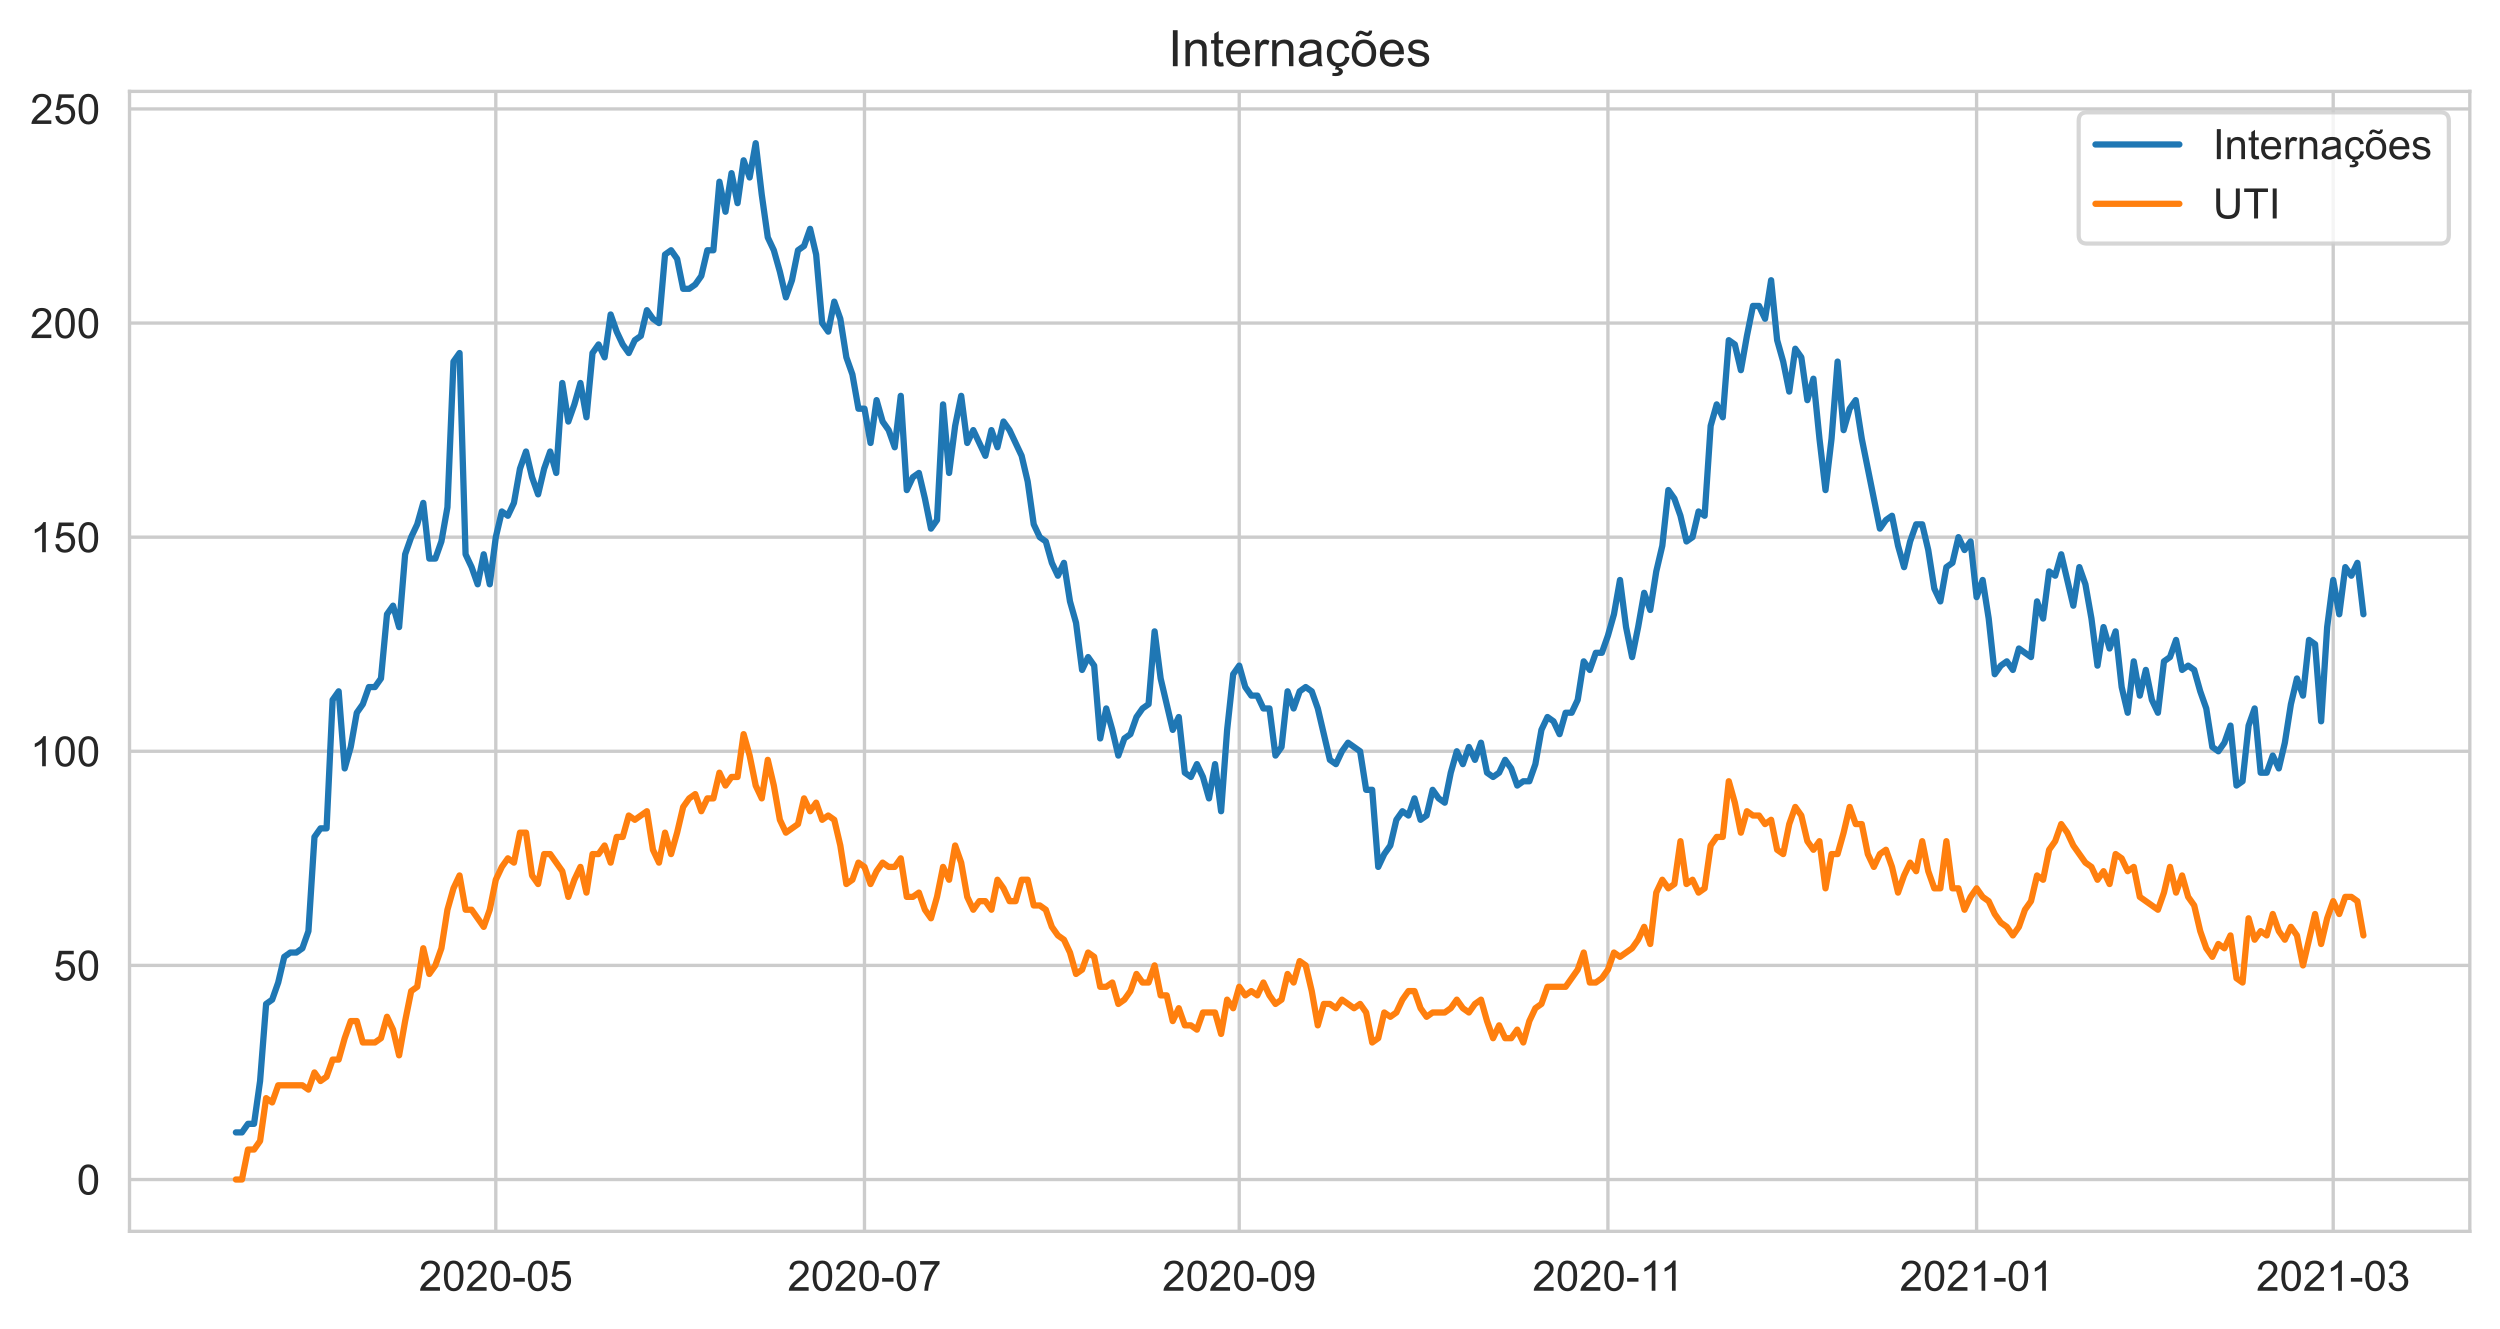 <?xml version="1.0" encoding="utf-8" standalone="no"?>
<!DOCTYPE svg PUBLIC "-//W3C//DTD SVG 1.1//EN"
  "http://www.w3.org/Graphics/SVG/1.1/DTD/svg11.dtd">
<!-- Created with matplotlib (https://matplotlib.org/) -->
<svg height="316.935pt" version="1.1" viewBox="0 0 596.083 316.935" width="596.083pt" xmlns="http://www.w3.org/2000/svg" xmlns:xlink="http://www.w3.org/1999/xlink">
 <defs>
  <style type="text/css">*{stroke-linecap:butt;stroke-linejoin:round;}</style>
 </defs>
 <g id="figure_1">
  <g id="patch_1">
   <path d="M 0 316.935 
L 596.083 316.935 
L 596.083 0 
L 0 0 
z
" style="fill:#ffffff;"/>
  </g>
  <g id="axes_1">
   <g id="patch_2">
    <path d="M 30.883 293.589 
L 588.883 293.589 
L 588.883 21.789 
L 30.883 21.789 
z
" style="fill:#ffffff;"/>
   </g>
   <g id="matplotlib.axis_1">
    <g id="xtick_1">
     <g id="line2d_1">
      <path clip-path="url(#p2b646a251f)" d="M 118.214 293.589 
L 118.214 21.789 
" style="fill:none;stroke:#cccccc;stroke-linecap:round;stroke-width:0.8;"/>
     </g>
     <g id="text_1">
      <!-- 2020-05 -->
      <g style="fill:#262626;" transform="translate(99.867 307.747)scale(0.1 -0.1)">
       <defs>
        <path d="M 50.344 8.453 
L 50.344 0 
L 3.031 0 
Q 2.938 3.172 4.047 6.109 
Q 5.859 10.938 9.828 15.625 
Q 13.812 20.312 21.344 26.469 
Q 33.016 36.031 37.109 41.625 
Q 41.219 47.219 41.219 52.203 
Q 41.219 57.422 37.469 61 
Q 33.734 64.594 27.734 64.594 
Q 21.391 64.594 17.578 60.781 
Q 13.766 56.984 13.719 50.25 
L 4.688 51.172 
Q 5.609 61.281 11.656 66.578 
Q 17.719 71.875 27.938 71.875 
Q 38.234 71.875 44.234 66.156 
Q 50.25 60.453 50.25 52 
Q 50.25 47.703 48.484 43.547 
Q 46.734 39.406 42.656 34.812 
Q 38.578 30.219 29.109 22.219 
Q 21.188 15.578 18.938 13.203 
Q 16.703 10.844 15.234 8.453 
z
" id="ArialMT-50"/>
        <path d="M 4.156 35.297 
Q 4.156 48 6.766 55.734 
Q 9.375 63.484 14.516 67.672 
Q 19.672 71.875 27.484 71.875 
Q 33.25 71.875 37.594 69.547 
Q 41.938 67.234 44.766 62.859 
Q 47.609 58.5 49.219 52.219 
Q 50.828 45.953 50.828 35.297 
Q 50.828 22.703 48.234 14.969 
Q 45.656 7.234 40.5 3 
Q 35.359 -1.219 27.484 -1.219 
Q 17.141 -1.219 11.234 6.203 
Q 4.156 15.141 4.156 35.297 
z
M 13.188 35.297 
Q 13.188 17.672 17.312 11.828 
Q 21.438 6 27.484 6 
Q 33.547 6 37.672 11.859 
Q 41.797 17.719 41.797 35.297 
Q 41.797 52.984 37.672 58.781 
Q 33.547 64.594 27.391 64.594 
Q 21.344 64.594 17.719 59.469 
Q 13.188 52.938 13.188 35.297 
z
" id="ArialMT-48"/>
        <path d="M 3.172 21.484 
L 3.172 30.328 
L 30.172 30.328 
L 30.172 21.484 
z
" id="ArialMT-45"/>
        <path d="M 4.156 18.75 
L 13.375 19.531 
Q 14.406 12.797 18.141 9.391 
Q 21.875 6 27.156 6 
Q 33.5 6 37.891 10.781 
Q 42.281 15.578 42.281 23.484 
Q 42.281 31 38.062 35.344 
Q 33.844 39.703 27 39.703 
Q 22.75 39.703 19.328 37.766 
Q 15.922 35.844 13.969 32.766 
L 5.719 33.844 
L 12.641 70.609 
L 48.25 70.609 
L 48.25 62.203 
L 19.672 62.203 
L 15.828 42.969 
Q 22.266 47.469 29.344 47.469 
Q 38.719 47.469 45.156 40.969 
Q 51.609 34.469 51.609 24.266 
Q 51.609 14.547 45.953 7.469 
Q 39.062 -1.219 27.156 -1.219 
Q 17.391 -1.219 11.203 4.25 
Q 5.031 9.719 4.156 18.75 
z
" id="ArialMT-53"/>
       </defs>
       <use xlink:href="#ArialMT-50"/>
       <use x="55.615" xlink:href="#ArialMT-48"/>
       <use x="111.23" xlink:href="#ArialMT-50"/>
       <use x="166.846" xlink:href="#ArialMT-48"/>
       <use x="222.461" xlink:href="#ArialMT-45"/>
       <use x="255.762" xlink:href="#ArialMT-48"/>
       <use x="311.377" xlink:href="#ArialMT-53"/>
      </g>
     </g>
    </g>
    <g id="xtick_2">
     <g id="line2d_2">
      <path clip-path="url(#p2b646a251f)" d="M 206.122 293.589 
L 206.122 21.789 
" style="fill:none;stroke:#cccccc;stroke-linecap:round;stroke-width:0.8;"/>
     </g>
     <g id="text_2">
      <!-- 2020-07 -->
      <g style="fill:#262626;" transform="translate(187.775 307.747)scale(0.1 -0.1)">
       <defs>
        <path d="M 4.734 62.203 
L 4.734 70.656 
L 51.078 70.656 
L 51.078 63.812 
Q 44.234 56.547 37.516 44.484 
Q 30.812 32.422 27.156 19.672 
Q 24.516 10.688 23.781 0 
L 14.75 0 
Q 14.891 8.453 18.062 20.406 
Q 21.234 32.375 27.172 43.484 
Q 33.109 54.594 39.797 62.203 
z
" id="ArialMT-55"/>
       </defs>
       <use xlink:href="#ArialMT-50"/>
       <use x="55.615" xlink:href="#ArialMT-48"/>
       <use x="111.23" xlink:href="#ArialMT-50"/>
       <use x="166.846" xlink:href="#ArialMT-48"/>
       <use x="222.461" xlink:href="#ArialMT-45"/>
       <use x="255.762" xlink:href="#ArialMT-48"/>
       <use x="311.377" xlink:href="#ArialMT-55"/>
      </g>
     </g>
    </g>
    <g id="xtick_3">
     <g id="line2d_3">
      <path clip-path="url(#p2b646a251f)" d="M 295.472 293.589 
L 295.472 21.789 
" style="fill:none;stroke:#cccccc;stroke-linecap:round;stroke-width:0.8;"/>
     </g>
     <g id="text_3">
      <!-- 2020-09 -->
      <g style="fill:#262626;" transform="translate(277.124 307.747)scale(0.1 -0.1)">
       <defs>
        <path d="M 5.469 16.547 
L 13.922 17.328 
Q 14.984 11.375 18.016 8.688 
Q 21.047 6 25.781 6 
Q 29.828 6 32.875 7.859 
Q 35.938 9.719 37.891 12.812 
Q 39.844 15.922 41.156 21.188 
Q 42.484 26.469 42.484 31.938 
Q 42.484 32.516 42.438 33.688 
Q 39.797 29.5 35.234 26.875 
Q 30.672 24.266 25.344 24.266 
Q 16.453 24.266 10.297 30.703 
Q 4.156 37.156 4.156 47.703 
Q 4.156 58.594 10.578 65.234 
Q 17 71.875 26.656 71.875 
Q 33.641 71.875 39.422 68.109 
Q 45.219 64.359 48.219 57.391 
Q 51.219 50.438 51.219 37.25 
Q 51.219 23.531 48.234 15.406 
Q 45.266 7.281 39.375 3.031 
Q 33.5 -1.219 25.594 -1.219 
Q 17.188 -1.219 11.859 3.438 
Q 6.547 8.109 5.469 16.547 
z
M 41.453 48.141 
Q 41.453 55.719 37.422 60.156 
Q 33.406 64.594 27.734 64.594 
Q 21.875 64.594 17.531 59.812 
Q 13.188 55.031 13.188 47.406 
Q 13.188 40.578 17.312 36.297 
Q 21.438 32.031 27.484 32.031 
Q 33.594 32.031 37.516 36.297 
Q 41.453 40.578 41.453 48.141 
z
" id="ArialMT-57"/>
       </defs>
       <use xlink:href="#ArialMT-50"/>
       <use x="55.615" xlink:href="#ArialMT-48"/>
       <use x="111.23" xlink:href="#ArialMT-50"/>
       <use x="166.846" xlink:href="#ArialMT-48"/>
       <use x="222.461" xlink:href="#ArialMT-45"/>
       <use x="255.762" xlink:href="#ArialMT-48"/>
       <use x="311.377" xlink:href="#ArialMT-57"/>
      </g>
     </g>
    </g>
    <g id="xtick_4">
     <g id="line2d_4">
      <path clip-path="url(#p2b646a251f)" d="M 383.38 293.589 
L 383.38 21.789 
" style="fill:none;stroke:#cccccc;stroke-linecap:round;stroke-width:0.8;"/>
     </g>
     <g id="text_4">
      <!-- 2020-11 -->
      <g style="fill:#262626;" transform="translate(365.401 307.747)scale(0.1 -0.1)">
       <defs>
        <path d="M 37.25 0 
L 28.469 0 
L 28.469 56 
Q 25.297 52.984 20.141 49.953 
Q 14.984 46.922 10.891 45.406 
L 10.891 53.906 
Q 18.266 57.375 23.781 62.297 
Q 29.297 67.234 31.594 71.875 
L 37.25 71.875 
z
" id="ArialMT-49"/>
       </defs>
       <use xlink:href="#ArialMT-50"/>
       <use x="55.615" xlink:href="#ArialMT-48"/>
       <use x="111.23" xlink:href="#ArialMT-50"/>
       <use x="166.846" xlink:href="#ArialMT-48"/>
       <use x="222.461" xlink:href="#ArialMT-45"/>
       <use x="255.762" xlink:href="#ArialMT-49"/>
       <use x="304.002" xlink:href="#ArialMT-49"/>
      </g>
     </g>
    </g>
    <g id="xtick_5">
     <g id="line2d_5">
      <path clip-path="url(#p2b646a251f)" d="M 471.288 293.589 
L 471.288 21.789 
" style="fill:none;stroke:#cccccc;stroke-linecap:round;stroke-width:0.8;"/>
     </g>
     <g id="text_5">
      <!-- 2021-01 -->
      <g style="fill:#262626;" transform="translate(452.94 307.747)scale(0.1 -0.1)">
       <use xlink:href="#ArialMT-50"/>
       <use x="55.615" xlink:href="#ArialMT-48"/>
       <use x="111.23" xlink:href="#ArialMT-50"/>
       <use x="166.846" xlink:href="#ArialMT-49"/>
       <use x="222.461" xlink:href="#ArialMT-45"/>
       <use x="255.762" xlink:href="#ArialMT-48"/>
       <use x="311.377" xlink:href="#ArialMT-49"/>
      </g>
     </g>
    </g>
    <g id="xtick_6">
     <g id="line2d_6">
      <path clip-path="url(#p2b646a251f)" d="M 556.314 293.589 
L 556.314 21.789 
" style="fill:none;stroke:#cccccc;stroke-linecap:round;stroke-width:0.8;"/>
     </g>
     <g id="text_6">
      <!-- 2021-03 -->
      <g style="fill:#262626;" transform="translate(537.966 307.747)scale(0.1 -0.1)">
       <defs>
        <path d="M 4.203 18.891 
L 12.984 20.062 
Q 14.5 12.594 18.141 9.297 
Q 21.781 6 27 6 
Q 33.203 6 37.469 10.297 
Q 41.75 14.594 41.75 20.953 
Q 41.75 27 37.797 30.922 
Q 33.844 34.859 27.734 34.859 
Q 25.25 34.859 21.531 33.891 
L 22.516 41.609 
Q 23.391 41.5 23.922 41.5 
Q 29.547 41.5 34.031 44.422 
Q 38.531 47.359 38.531 53.469 
Q 38.531 58.297 35.25 61.469 
Q 31.984 64.656 26.812 64.656 
Q 21.688 64.656 18.266 61.422 
Q 14.844 58.203 13.875 51.766 
L 5.078 53.328 
Q 6.688 62.156 12.391 67.016 
Q 18.109 71.875 26.609 71.875 
Q 32.469 71.875 37.391 69.359 
Q 42.328 66.844 44.938 62.5 
Q 47.562 58.156 47.562 53.266 
Q 47.562 48.641 45.062 44.828 
Q 42.578 41.016 37.703 38.766 
Q 44.047 37.312 47.562 32.688 
Q 51.078 28.078 51.078 21.141 
Q 51.078 11.766 44.234 5.25 
Q 37.406 -1.266 26.953 -1.266 
Q 17.531 -1.266 11.297 4.344 
Q 5.078 9.969 4.203 18.891 
z
" id="ArialMT-51"/>
       </defs>
       <use xlink:href="#ArialMT-50"/>
       <use x="55.615" xlink:href="#ArialMT-48"/>
       <use x="111.23" xlink:href="#ArialMT-50"/>
       <use x="166.846" xlink:href="#ArialMT-49"/>
       <use x="222.461" xlink:href="#ArialMT-45"/>
       <use x="255.762" xlink:href="#ArialMT-48"/>
       <use x="311.377" xlink:href="#ArialMT-51"/>
      </g>
     </g>
    </g>
   </g>
   <g id="matplotlib.axis_2">
    <g id="ytick_1">
     <g id="line2d_7">
      <path clip-path="url(#p2b646a251f)" d="M 30.883 281.235 
L 588.883 281.235 
" style="fill:none;stroke:#cccccc;stroke-linecap:round;stroke-width:0.8;"/>
     </g>
     <g id="text_7">
      <!-- 0 -->
      <g style="fill:#262626;" transform="translate(18.322 284.814)scale(0.1 -0.1)">
       <use xlink:href="#ArialMT-48"/>
      </g>
     </g>
    </g>
    <g id="ytick_2">
     <g id="line2d_8">
      <path clip-path="url(#p2b646a251f)" d="M 30.883 230.183 
L 588.883 230.183 
" style="fill:none;stroke:#cccccc;stroke-linecap:round;stroke-width:0.8;"/>
     </g>
     <g id="text_8">
      <!-- 50 -->
      <g style="fill:#262626;" transform="translate(12.761 233.762)scale(0.1 -0.1)">
       <use xlink:href="#ArialMT-53"/>
       <use x="55.615" xlink:href="#ArialMT-48"/>
      </g>
     </g>
    </g>
    <g id="ytick_3">
     <g id="line2d_9">
      <path clip-path="url(#p2b646a251f)" d="M 30.883 179.131 
L 588.883 179.131 
" style="fill:none;stroke:#cccccc;stroke-linecap:round;stroke-width:0.8;"/>
     </g>
     <g id="text_9">
      <!-- 100 -->
      <g style="fill:#262626;" transform="translate(7.2 182.71)scale(0.1 -0.1)">
       <use xlink:href="#ArialMT-49"/>
       <use x="55.615" xlink:href="#ArialMT-48"/>
       <use x="111.23" xlink:href="#ArialMT-48"/>
      </g>
     </g>
    </g>
    <g id="ytick_4">
     <g id="line2d_10">
      <path clip-path="url(#p2b646a251f)" d="M 30.883 128.079 
L 588.883 128.079 
" style="fill:none;stroke:#cccccc;stroke-linecap:round;stroke-width:0.8;"/>
     </g>
     <g id="text_10">
      <!-- 150 -->
      <g style="fill:#262626;" transform="translate(7.2 131.658)scale(0.1 -0.1)">
       <use xlink:href="#ArialMT-49"/>
       <use x="55.615" xlink:href="#ArialMT-53"/>
       <use x="111.23" xlink:href="#ArialMT-48"/>
      </g>
     </g>
    </g>
    <g id="ytick_5">
     <g id="line2d_11">
      <path clip-path="url(#p2b646a251f)" d="M 30.883 77.027 
L 588.883 77.027 
" style="fill:none;stroke:#cccccc;stroke-linecap:round;stroke-width:0.8;"/>
     </g>
     <g id="text_11">
      <!-- 200 -->
      <g style="fill:#262626;" transform="translate(7.2 80.606)scale(0.1 -0.1)">
       <use xlink:href="#ArialMT-50"/>
       <use x="55.615" xlink:href="#ArialMT-48"/>
       <use x="111.23" xlink:href="#ArialMT-48"/>
      </g>
     </g>
    </g>
    <g id="ytick_6">
     <g id="line2d_12">
      <path clip-path="url(#p2b646a251f)" d="M 30.883 25.976 
L 588.883 25.976 
" style="fill:none;stroke:#cccccc;stroke-linecap:round;stroke-width:0.8;"/>
     </g>
     <g id="text_12">
      <!-- 250 -->
      <g style="fill:#262626;" transform="translate(7.2 29.555)scale(0.1 -0.1)">
       <use xlink:href="#ArialMT-50"/>
       <use x="55.615" xlink:href="#ArialMT-53"/>
       <use x="111.23" xlink:href="#ArialMT-48"/>
      </g>
     </g>
    </g>
   </g>
   <g id="line2d_13">
    <path clip-path="url(#p2b646a251f)" d="M 56.246 270.003 
L 57.688 270.003 
L 59.129 267.961 
L 60.57 267.961 
L 62.011 257.751 
L 63.452 239.372 
L 64.893 238.351 
L 66.334 234.267 
L 67.775 228.141 
L 69.216 227.12 
L 70.658 227.12 
L 72.099 226.099 
L 73.54 222.015 
L 74.981 199.552 
L 76.422 197.51 
L 77.863 197.51 
L 79.304 166.879 
L 80.745 164.837 
L 82.187 183.215 
L 83.628 178.11 
L 85.069 169.942 
L 86.51 167.9 
L 87.951 163.816 
L 89.392 163.816 
L 90.833 161.774 
L 92.274 146.458 
L 93.715 144.416 
L 95.157 149.521 
L 96.598 132.163 
L 98.039 128.079 
L 99.48 125.016 
L 100.921 119.911 
L 102.362 133.184 
L 103.803 133.184 
L 105.244 129.1 
L 106.685 120.932 
L 108.127 86.217 
L 109.568 84.175 
L 111.009 132.163 
L 112.45 135.227 
L 113.891 139.311 
L 115.332 132.163 
L 116.773 139.311 
L 118.214 128.079 
L 119.656 121.953 
L 121.097 122.974 
L 122.538 119.911 
L 123.979 111.743 
L 125.42 107.659 
L 126.861 113.785 
L 128.302 117.869 
L 129.743 111.743 
L 131.184 107.659 
L 132.626 112.764 
L 134.067 91.322 
L 135.508 100.511 
L 136.949 96.427 
L 138.39 91.322 
L 139.831 99.49 
L 141.272 84.175 
L 142.713 82.133 
L 144.155 85.196 
L 145.596 74.985 
L 147.037 79.07 
L 148.478 82.133 
L 149.919 84.175 
L 151.36 81.112 
L 152.801 80.091 
L 154.242 73.964 
L 155.683 76.006 
L 157.125 77.027 
L 158.566 60.691 
L 160.007 59.67 
L 161.448 61.712 
L 162.889 68.859 
L 164.33 68.859 
L 165.771 67.838 
L 167.212 65.796 
L 168.653 59.67 
L 170.095 59.67 
L 171.536 43.333 
L 172.977 50.481 
L 174.418 41.291 
L 175.859 48.438 
L 177.3 38.228 
L 178.741 42.312 
L 180.182 34.144 
L 181.624 46.396 
L 183.065 56.607 
L 184.506 59.67 
L 185.947 64.775 
L 187.388 70.901 
L 188.829 66.817 
L 190.27 59.67 
L 191.711 58.649 
L 193.152 54.565 
L 194.594 60.691 
L 196.035 77.027 
L 197.476 79.07 
L 198.917 71.922 
L 200.358 76.006 
L 201.799 85.196 
L 203.24 89.28 
L 204.681 97.448 
L 206.122 97.448 
L 207.564 105.616 
L 209.005 95.406 
L 210.446 100.511 
L 211.887 102.553 
L 213.328 106.638 
L 214.769 94.385 
L 216.21 116.848 
L 217.651 113.785 
L 219.093 112.764 
L 220.534 118.89 
L 221.975 126.037 
L 223.416 123.995 
L 224.857 96.427 
L 226.298 112.764 
L 227.739 101.532 
L 229.18 94.385 
L 230.621 105.616 
L 232.063 102.553 
L 234.945 108.68 
L 236.386 102.553 
L 237.827 106.638 
L 239.268 100.511 
L 240.709 102.553 
L 243.591 108.68 
L 245.033 114.806 
L 246.474 125.016 
L 247.915 128.079 
L 249.356 129.1 
L 250.797 134.206 
L 252.238 137.269 
L 253.679 134.206 
L 255.12 143.395 
L 256.562 148.5 
L 258.003 159.731 
L 259.444 156.668 
L 260.885 158.71 
L 262.326 176.068 
L 263.767 168.921 
L 265.208 174.026 
L 266.649 180.152 
L 268.09 176.068 
L 269.532 175.047 
L 270.973 170.963 
L 272.414 168.921 
L 273.855 167.9 
L 275.296 150.542 
L 276.737 161.774 
L 279.619 174.026 
L 281.06 170.963 
L 282.502 184.236 
L 283.943 185.257 
L 285.384 182.194 
L 286.825 185.257 
L 288.266 190.363 
L 289.707 182.194 
L 291.148 193.426 
L 292.589 174.026 
L 294.031 160.752 
L 295.472 158.71 
L 296.913 163.816 
L 298.354 165.858 
L 299.795 165.858 
L 301.236 168.921 
L 302.677 168.921 
L 304.118 180.152 
L 305.559 178.11 
L 307.001 164.837 
L 308.442 168.921 
L 309.883 164.837 
L 311.324 163.816 
L 312.765 164.837 
L 314.206 168.921 
L 317.088 181.173 
L 318.53 182.194 
L 319.971 179.131 
L 321.412 177.089 
L 324.294 179.131 
L 325.735 188.32 
L 327.176 188.32 
L 328.617 206.699 
L 330.058 203.636 
L 331.5 201.594 
L 332.941 195.468 
L 334.382 193.426 
L 335.823 194.447 
L 337.264 190.363 
L 338.705 195.468 
L 340.146 194.447 
L 341.587 188.32 
L 343.028 190.363 
L 344.47 191.384 
L 345.911 184.236 
L 347.352 179.131 
L 348.793 182.194 
L 350.234 178.11 
L 351.675 181.173 
L 353.116 177.089 
L 354.557 184.236 
L 355.999 185.257 
L 357.44 184.236 
L 358.881 181.173 
L 360.322 183.215 
L 361.763 187.299 
L 363.204 186.278 
L 364.645 186.278 
L 366.086 182.194 
L 367.527 174.026 
L 368.969 170.963 
L 370.41 171.984 
L 371.851 175.047 
L 373.292 169.942 
L 374.733 169.942 
L 376.174 166.879 
L 377.615 157.689 
L 379.056 159.731 
L 380.497 155.647 
L 381.939 155.647 
L 383.38 151.563 
L 384.821 146.458 
L 386.262 138.29 
L 387.703 149.521 
L 389.144 156.668 
L 390.585 149.521 
L 392.026 141.353 
L 393.468 145.437 
L 394.909 136.248 
L 396.35 130.121 
L 397.791 116.848 
L 399.232 118.89 
L 400.673 122.974 
L 402.114 129.1 
L 403.555 128.079 
L 404.996 121.953 
L 406.438 122.974 
L 407.879 101.532 
L 409.32 96.427 
L 410.761 99.49 
L 412.202 81.112 
L 413.643 82.133 
L 415.084 88.259 
L 416.525 80.091 
L 417.966 72.943 
L 419.408 72.943 
L 420.849 76.006 
L 422.29 66.817 
L 423.731 81.112 
L 425.172 86.217 
L 426.613 93.364 
L 428.054 83.154 
L 429.495 85.196 
L 430.937 95.406 
L 432.378 90.301 
L 433.819 104.595 
L 435.26 116.848 
L 436.701 104.595 
L 438.142 86.217 
L 439.583 102.553 
L 441.024 97.448 
L 442.465 95.406 
L 443.907 104.595 
L 448.23 126.037 
L 449.671 123.995 
L 451.112 122.974 
L 452.553 130.121 
L 453.994 135.227 
L 455.435 129.1 
L 456.877 125.016 
L 458.318 125.016 
L 459.759 131.142 
L 461.2 140.332 
L 462.641 143.395 
L 464.082 135.227 
L 465.523 134.206 
L 466.964 128.079 
L 468.406 131.142 
L 469.847 129.1 
L 471.288 142.374 
L 472.729 138.29 
L 474.17 147.479 
L 475.611 160.752 
L 477.052 158.71 
L 478.493 157.689 
L 479.934 159.731 
L 481.376 154.626 
L 484.258 156.668 
L 485.699 143.395 
L 487.14 147.479 
L 488.581 136.248 
L 490.022 137.269 
L 491.463 132.163 
L 494.346 144.416 
L 495.787 135.227 
L 497.228 139.311 
L 498.669 147.479 
L 500.11 158.71 
L 501.551 149.521 
L 502.992 154.626 
L 504.433 150.542 
L 505.875 163.816 
L 507.316 169.942 
L 508.757 157.689 
L 510.198 165.858 
L 511.639 159.731 
L 513.08 166.879 
L 514.521 169.942 
L 515.962 157.689 
L 517.403 156.668 
L 518.845 152.584 
L 520.286 159.731 
L 521.727 158.71 
L 523.168 159.731 
L 524.609 164.837 
L 526.05 168.921 
L 527.491 178.11 
L 528.932 179.131 
L 530.374 177.089 
L 531.815 173.005 
L 533.256 187.299 
L 534.697 186.278 
L 536.138 173.005 
L 537.579 168.921 
L 539.02 184.236 
L 540.461 184.236 
L 541.902 180.152 
L 543.344 183.215 
L 544.785 177.089 
L 546.226 167.9 
L 547.667 161.774 
L 549.108 165.858 
L 550.549 152.584 
L 551.99 153.605 
L 553.431 171.984 
L 554.872 149.521 
L 556.314 138.29 
L 557.755 146.458 
L 559.196 135.227 
L 560.637 137.269 
L 562.078 134.206 
L 563.519 146.458 
L 563.519 146.458 
" style="fill:none;stroke:#1f77b4;stroke-linecap:round;stroke-width:1.5;"/>
   </g>
   <g id="line2d_14">
    <path clip-path="url(#p2b646a251f)" d="M 56.246 281.235 
L 57.688 281.235 
L 59.129 274.088 
L 60.57 274.088 
L 62.011 272.045 
L 63.452 261.835 
L 64.893 262.856 
L 66.334 258.772 
L 72.099 258.772 
L 73.54 259.793 
L 74.981 255.709 
L 76.422 257.751 
L 77.863 256.73 
L 79.304 252.646 
L 80.745 252.646 
L 82.187 247.541 
L 83.628 243.456 
L 85.069 243.456 
L 86.51 248.562 
L 89.392 248.562 
L 90.833 247.541 
L 92.274 242.435 
L 93.715 245.499 
L 95.157 251.625 
L 96.598 243.456 
L 98.039 236.309 
L 99.48 235.288 
L 100.921 226.099 
L 102.362 232.225 
L 103.803 230.183 
L 105.244 226.099 
L 106.685 216.91 
L 108.127 211.804 
L 109.568 208.741 
L 111.009 216.91 
L 112.45 216.91 
L 115.332 220.994 
L 116.773 216.91 
L 118.214 209.762 
L 119.656 206.699 
L 121.097 204.657 
L 122.538 205.678 
L 123.979 198.531 
L 125.42 198.531 
L 126.861 208.741 
L 128.302 210.783 
L 129.743 203.636 
L 131.184 203.636 
L 134.067 207.72 
L 135.508 213.846 
L 136.949 209.762 
L 138.39 206.699 
L 139.831 212.825 
L 141.272 203.636 
L 142.713 203.636 
L 144.155 201.594 
L 145.596 205.678 
L 147.037 199.552 
L 148.478 199.552 
L 149.919 194.447 
L 151.36 195.468 
L 154.242 193.426 
L 155.683 202.615 
L 157.125 205.678 
L 158.566 198.531 
L 160.007 203.636 
L 161.448 198.531 
L 162.889 192.405 
L 164.33 190.363 
L 165.771 189.342 
L 167.212 193.426 
L 168.653 190.363 
L 170.095 190.363 
L 171.536 184.236 
L 172.977 187.299 
L 174.418 185.257 
L 175.859 185.257 
L 177.3 175.047 
L 178.741 180.152 
L 180.182 187.299 
L 181.624 190.363 
L 183.065 181.173 
L 184.506 187.299 
L 185.947 195.468 
L 187.388 198.531 
L 190.27 196.489 
L 191.711 190.363 
L 193.152 193.426 
L 194.594 191.384 
L 196.035 195.468 
L 197.476 194.447 
L 198.917 195.468 
L 200.358 201.594 
L 201.799 210.783 
L 203.24 209.762 
L 204.681 205.678 
L 206.122 206.699 
L 207.564 210.783 
L 209.005 207.72 
L 210.446 205.678 
L 211.887 206.699 
L 213.328 206.699 
L 214.769 204.657 
L 216.21 213.846 
L 217.651 213.846 
L 219.093 212.825 
L 220.534 216.91 
L 221.975 218.952 
L 223.416 213.846 
L 224.857 206.699 
L 226.298 209.762 
L 227.739 201.594 
L 229.18 205.678 
L 230.621 213.846 
L 232.063 216.91 
L 233.504 214.867 
L 234.945 214.867 
L 236.386 216.91 
L 237.827 209.762 
L 239.268 211.804 
L 240.709 214.867 
L 242.15 214.867 
L 243.591 209.762 
L 245.033 209.762 
L 246.474 215.888 
L 247.915 215.888 
L 249.356 216.91 
L 250.797 220.994 
L 252.238 223.036 
L 253.679 224.057 
L 255.12 227.12 
L 256.562 232.225 
L 258.003 231.204 
L 259.444 227.12 
L 260.885 228.141 
L 262.326 235.288 
L 263.767 235.288 
L 265.208 234.267 
L 266.649 239.372 
L 268.09 238.351 
L 269.532 236.309 
L 270.973 232.225 
L 272.414 234.267 
L 273.855 234.267 
L 275.296 230.183 
L 276.737 237.33 
L 278.178 237.33 
L 279.619 243.456 
L 281.06 240.393 
L 282.502 244.478 
L 283.943 244.478 
L 285.384 245.499 
L 286.825 241.414 
L 289.707 241.414 
L 291.148 246.52 
L 292.589 238.351 
L 294.031 240.393 
L 295.472 235.288 
L 296.913 237.33 
L 298.354 236.309 
L 299.795 237.33 
L 301.236 234.267 
L 302.677 237.33 
L 304.118 239.372 
L 305.559 238.351 
L 307.001 232.225 
L 308.442 234.267 
L 309.883 229.162 
L 311.324 230.183 
L 312.765 236.309 
L 314.206 244.478 
L 315.647 239.372 
L 317.088 239.372 
L 318.53 240.393 
L 319.971 238.351 
L 322.853 240.393 
L 324.294 239.372 
L 325.735 241.414 
L 327.176 248.562 
L 328.617 247.541 
L 330.058 241.414 
L 331.5 242.435 
L 332.941 241.414 
L 334.382 238.351 
L 335.823 236.309 
L 337.264 236.309 
L 338.705 240.393 
L 340.146 242.435 
L 341.587 241.414 
L 344.47 241.414 
L 345.911 240.393 
L 347.352 238.351 
L 348.793 240.393 
L 350.234 241.414 
L 351.675 239.372 
L 353.116 238.351 
L 354.557 243.456 
L 355.999 247.541 
L 357.44 244.478 
L 358.881 247.541 
L 360.322 247.541 
L 361.763 245.499 
L 363.204 248.562 
L 364.645 243.456 
L 366.086 240.393 
L 367.527 239.372 
L 368.969 235.288 
L 373.292 235.288 
L 376.174 231.204 
L 377.615 227.12 
L 379.056 234.267 
L 380.497 234.267 
L 381.939 233.246 
L 383.38 231.204 
L 384.821 227.12 
L 386.262 228.141 
L 389.144 226.099 
L 390.585 224.057 
L 392.026 220.994 
L 393.468 225.078 
L 394.909 212.825 
L 396.35 209.762 
L 397.791 211.804 
L 399.232 210.783 
L 400.673 200.573 
L 402.114 210.783 
L 403.555 209.762 
L 404.996 212.825 
L 406.438 211.804 
L 407.879 201.594 
L 409.32 199.552 
L 410.761 199.552 
L 412.202 186.278 
L 413.643 191.384 
L 415.084 198.531 
L 416.525 193.426 
L 417.966 194.447 
L 419.408 194.447 
L 420.849 196.489 
L 422.29 195.468 
L 423.731 202.615 
L 425.172 203.636 
L 426.613 196.489 
L 428.054 192.405 
L 429.495 194.447 
L 430.937 200.573 
L 432.378 202.615 
L 433.819 200.573 
L 435.26 211.804 
L 436.701 203.636 
L 438.142 203.636 
L 439.583 198.531 
L 441.024 192.405 
L 442.465 196.489 
L 443.907 196.489 
L 445.348 203.636 
L 446.789 206.699 
L 448.23 203.636 
L 449.671 202.615 
L 451.112 206.699 
L 452.553 212.825 
L 453.994 208.741 
L 455.435 205.678 
L 456.877 207.72 
L 458.318 200.573 
L 459.759 207.72 
L 461.2 211.804 
L 462.641 211.804 
L 464.082 200.573 
L 465.523 211.804 
L 466.964 211.804 
L 468.406 216.91 
L 469.847 213.846 
L 471.288 211.804 
L 472.729 213.846 
L 474.17 214.867 
L 475.611 217.931 
L 477.052 219.973 
L 478.493 220.994 
L 479.934 223.036 
L 481.376 220.994 
L 482.817 216.91 
L 484.258 214.867 
L 485.699 208.741 
L 487.14 209.762 
L 488.581 202.615 
L 490.022 200.573 
L 491.463 196.489 
L 492.905 198.531 
L 494.346 201.594 
L 497.228 205.678 
L 498.669 206.699 
L 500.11 209.762 
L 501.551 207.72 
L 502.992 210.783 
L 504.433 203.636 
L 505.875 204.657 
L 507.316 207.72 
L 508.757 206.699 
L 510.198 213.846 
L 514.521 216.91 
L 515.962 212.825 
L 517.403 206.699 
L 518.845 212.825 
L 520.286 208.741 
L 521.727 213.846 
L 523.168 215.888 
L 524.609 222.015 
L 526.05 226.099 
L 527.491 228.141 
L 528.932 225.078 
L 530.374 226.099 
L 531.815 223.036 
L 533.256 233.246 
L 534.697 234.267 
L 536.138 218.952 
L 537.579 224.057 
L 539.02 222.015 
L 540.461 223.036 
L 541.902 217.931 
L 543.344 222.015 
L 544.785 224.057 
L 546.226 220.994 
L 547.667 223.036 
L 549.108 230.183 
L 551.99 217.931 
L 553.431 225.078 
L 554.872 218.952 
L 556.314 214.867 
L 557.755 217.931 
L 559.196 213.846 
L 560.637 213.846 
L 562.078 214.867 
L 563.519 223.036 
L 563.519 223.036 
" style="fill:none;stroke:#ff7f0e;stroke-linecap:round;stroke-width:1.5;"/>
   </g>
   <g id="patch_3">
    <path d="M 30.883 293.589 
L 30.883 21.789 
" style="fill:none;stroke:#cccccc;stroke-linecap:square;stroke-linejoin:miter;stroke-width:0.8;"/>
   </g>
   <g id="patch_4">
    <path d="M 588.883 293.589 
L 588.883 21.789 
" style="fill:none;stroke:#cccccc;stroke-linecap:square;stroke-linejoin:miter;stroke-width:0.8;"/>
   </g>
   <g id="patch_5">
    <path d="M 30.883 293.589 
L 588.883 293.589 
" style="fill:none;stroke:#cccccc;stroke-linecap:square;stroke-linejoin:miter;stroke-width:0.8;"/>
   </g>
   <g id="patch_6">
    <path d="M 30.883 21.789 
L 588.883 21.789 
" style="fill:none;stroke:#cccccc;stroke-linecap:square;stroke-linejoin:miter;stroke-width:0.8;"/>
   </g>
   <g id="text_13">
    <!-- Internações -->
    <g style="fill:#262626;" transform="translate(278.532 15.789)scale(0.12 -0.12)">
     <defs>
      <path d="M 9.328 0 
L 9.328 71.578 
L 18.797 71.578 
L 18.797 0 
z
" id="ArialMT-73"/>
      <path d="M 6.594 0 
L 6.594 51.859 
L 14.5 51.859 
L 14.5 44.484 
Q 20.219 53.031 31 53.031 
Q 35.688 53.031 39.625 51.344 
Q 43.562 49.656 45.516 46.922 
Q 47.469 44.188 48.25 40.438 
Q 48.734 37.984 48.734 31.891 
L 48.734 0 
L 39.938 0 
L 39.938 31.547 
Q 39.938 36.922 38.906 39.578 
Q 37.891 42.234 35.281 43.812 
Q 32.672 45.406 29.156 45.406 
Q 23.531 45.406 19.453 41.844 
Q 15.375 38.281 15.375 28.328 
L 15.375 0 
z
" id="ArialMT-110"/>
      <path d="M 25.781 7.859 
L 27.047 0.094 
Q 23.344 -0.688 20.406 -0.688 
Q 15.625 -0.688 12.984 0.828 
Q 10.359 2.344 9.281 4.812 
Q 8.203 7.281 8.203 15.188 
L 8.203 45.016 
L 1.766 45.016 
L 1.766 51.859 
L 8.203 51.859 
L 8.203 64.703 
L 16.938 69.969 
L 16.938 51.859 
L 25.781 51.859 
L 25.781 45.016 
L 16.938 45.016 
L 16.938 14.703 
Q 16.938 10.938 17.406 9.859 
Q 17.875 8.797 18.922 8.156 
Q 19.969 7.516 21.922 7.516 
Q 23.391 7.516 25.781 7.859 
z
" id="ArialMT-116"/>
      <path d="M 42.094 16.703 
L 51.172 15.578 
Q 49.031 7.625 43.219 3.219 
Q 37.406 -1.172 28.375 -1.172 
Q 17 -1.172 10.328 5.828 
Q 3.656 12.844 3.656 25.484 
Q 3.656 38.578 10.391 45.797 
Q 17.141 53.031 27.875 53.031 
Q 38.281 53.031 44.875 45.953 
Q 51.469 38.875 51.469 26.031 
Q 51.469 25.25 51.422 23.688 
L 12.75 23.688 
Q 13.234 15.141 17.578 10.594 
Q 21.922 6.062 28.422 6.062 
Q 33.25 6.062 36.672 8.594 
Q 40.094 11.141 42.094 16.703 
z
M 13.234 30.906 
L 42.188 30.906 
Q 41.609 37.453 38.875 40.719 
Q 34.672 45.797 27.984 45.797 
Q 21.922 45.797 17.797 41.75 
Q 13.672 37.703 13.234 30.906 
z
" id="ArialMT-101"/>
      <path d="M 6.5 0 
L 6.5 51.859 
L 14.406 51.859 
L 14.406 44 
Q 17.438 49.516 20 51.266 
Q 22.562 53.031 25.641 53.031 
Q 30.078 53.031 34.672 50.203 
L 31.641 42.047 
Q 28.422 43.953 25.203 43.953 
Q 22.312 43.953 20.016 42.219 
Q 17.719 40.484 16.75 37.406 
Q 15.281 32.719 15.281 27.156 
L 15.281 0 
z
" id="ArialMT-114"/>
      <path d="M 40.438 6.391 
Q 35.547 2.25 31.031 0.531 
Q 26.516 -1.172 21.344 -1.172 
Q 12.797 -1.172 8.203 3 
Q 3.609 7.172 3.609 13.672 
Q 3.609 17.484 5.344 20.625 
Q 7.078 23.781 9.891 25.688 
Q 12.703 27.594 16.219 28.562 
Q 18.797 29.25 24.031 29.891 
Q 34.672 31.156 39.703 32.906 
Q 39.75 34.719 39.75 35.203 
Q 39.75 40.578 37.25 42.781 
Q 33.891 45.75 27.25 45.75 
Q 21.047 45.75 18.094 43.578 
Q 15.141 41.406 13.719 35.891 
L 5.125 37.062 
Q 6.297 42.578 8.984 45.969 
Q 11.672 49.359 16.75 51.188 
Q 21.828 53.031 28.516 53.031 
Q 35.156 53.031 39.297 51.469 
Q 43.453 49.906 45.406 47.531 
Q 47.359 45.172 48.141 41.547 
Q 48.578 39.312 48.578 33.453 
L 48.578 21.734 
Q 48.578 9.469 49.141 6.219 
Q 49.703 2.984 51.375 0 
L 42.188 0 
Q 40.828 2.734 40.438 6.391 
z
M 39.703 26.031 
Q 34.906 24.078 25.344 22.703 
Q 19.922 21.922 17.672 20.938 
Q 15.438 19.969 14.203 18.094 
Q 12.984 16.219 12.984 13.922 
Q 12.984 10.406 15.641 8.062 
Q 18.312 5.719 23.438 5.719 
Q 28.516 5.719 32.469 7.938 
Q 36.422 10.156 38.281 14.016 
Q 39.703 17 39.703 22.797 
z
" id="ArialMT-97"/>
      <path d="M 40.438 19 
L 49.078 17.875 
Q 47.656 8.938 41.812 3.875 
Q 35.984 -1.172 27.484 -1.172 
Q 16.844 -1.172 10.375 5.781 
Q 3.906 12.75 3.906 25.734 
Q 3.906 34.125 6.688 40.422 
Q 9.469 46.734 15.156 49.875 
Q 20.844 53.031 27.547 53.031 
Q 35.984 53.031 41.359 48.75 
Q 46.734 44.484 48.25 36.625 
L 39.703 35.297 
Q 38.484 40.531 35.375 43.156 
Q 32.281 45.797 27.875 45.797 
Q 21.234 45.797 17.078 41.031 
Q 12.938 36.281 12.938 25.984 
Q 12.938 15.531 16.938 10.797 
Q 20.953 6.062 27.391 6.062 
Q 32.562 6.062 36.031 9.234 
Q 39.5 12.406 40.438 19 
z
M 20.062 -6.531 
L 22.609 2.109 
L 29.156 2.109 
L 27.547 -3.125 
Q 31.688 -3.609 33.781 -5.672 
Q 35.891 -7.75 35.891 -10.297 
Q 35.891 -13.953 32.375 -16.766 
Q 28.859 -19.578 21.781 -19.578 
Q 17.781 -19.578 14.75 -18.984 
L 15.281 -13.281 
Q 18.406 -13.469 19.875 -13.469 
Q 24.469 -13.469 26.312 -12.203 
Q 27.734 -11.219 27.734 -9.812 
Q 27.734 -8.922 27.172 -8.234 
Q 26.609 -7.562 25.094 -7.062 
Q 23.578 -6.578 20.062 -6.531 
z
" id="ArialMT-231"/>
      <path d="M 3.328 25.922 
Q 3.328 40.328 11.328 47.266 
Q 18.016 53.031 27.641 53.031 
Q 38.328 53.031 45.109 46.016 
Q 51.906 39.016 51.906 26.656 
Q 51.906 16.656 48.906 10.906 
Q 45.906 5.172 40.156 2 
Q 34.422 -1.172 27.641 -1.172 
Q 16.75 -1.172 10.031 5.812 
Q 3.328 12.797 3.328 25.922 
z
M 12.359 25.922 
Q 12.359 15.969 16.703 11.016 
Q 21.047 6.062 27.641 6.062 
Q 34.188 6.062 38.531 11.031 
Q 42.875 16.016 42.875 26.219 
Q 42.875 35.844 38.5 40.797 
Q 34.125 45.75 27.641 45.75 
Q 21.047 45.75 16.703 40.812 
Q 12.359 35.891 12.359 25.922 
z
M 11.281 59.516 
Q 11.234 64.594 14.062 67.625 
Q 16.844 70.656 21.188 70.656 
Q 24.219 70.656 29.438 68.016 
Q 32.328 66.547 34.031 66.547 
Q 35.594 66.547 36.422 67.406 
Q 37.25 68.266 37.594 70.797 
L 43.953 70.797 
Q 43.797 65.234 41.141 62.453 
Q 38.484 59.672 34.375 59.672 
Q 31.297 59.672 26.266 62.406 
Q 23 64.156 21.484 64.156 
Q 19.828 64.156 18.797 62.984 
Q 17.719 61.812 17.781 59.516 
z
" id="ArialMT-245"/>
      <path d="M 3.078 15.484 
L 11.766 16.844 
Q 12.5 11.625 15.844 8.844 
Q 19.188 6.062 25.203 6.062 
Q 31.25 6.062 34.172 8.516 
Q 37.109 10.984 37.109 14.312 
Q 37.109 17.281 34.516 19 
Q 32.719 20.172 25.531 21.969 
Q 15.875 24.422 12.141 26.203 
Q 8.406 27.984 6.469 31.125 
Q 4.547 34.281 4.547 38.094 
Q 4.547 41.547 6.125 44.5 
Q 7.719 47.469 10.453 49.422 
Q 12.5 50.922 16.031 51.969 
Q 19.578 53.031 23.641 53.031 
Q 29.734 53.031 34.344 51.266 
Q 38.969 49.516 41.156 46.5 
Q 43.359 43.5 44.188 38.484 
L 35.594 37.312 
Q 35.016 41.312 32.203 43.547 
Q 29.391 45.797 24.266 45.797 
Q 18.219 45.797 15.625 43.797 
Q 13.031 41.797 13.031 39.109 
Q 13.031 37.406 14.109 36.031 
Q 15.188 34.625 17.484 33.688 
Q 18.797 33.203 25.25 31.453 
Q 34.578 28.953 38.25 27.359 
Q 41.938 25.781 44.031 22.75 
Q 46.141 19.734 46.141 15.234 
Q 46.141 10.844 43.578 6.953 
Q 41.016 3.078 36.172 0.953 
Q 31.344 -1.172 25.25 -1.172 
Q 15.141 -1.172 9.844 3.031 
Q 4.547 7.234 3.078 15.484 
z
" id="ArialMT-115"/>
     </defs>
     <use xlink:href="#ArialMT-73"/>
     <use x="27.783" xlink:href="#ArialMT-110"/>
     <use x="83.398" xlink:href="#ArialMT-116"/>
     <use x="111.182" xlink:href="#ArialMT-101"/>
     <use x="166.797" xlink:href="#ArialMT-114"/>
     <use x="200.098" xlink:href="#ArialMT-110"/>
     <use x="255.713" xlink:href="#ArialMT-97"/>
     <use x="311.328" xlink:href="#ArialMT-231"/>
     <use x="361.328" xlink:href="#ArialMT-245"/>
     <use x="416.943" xlink:href="#ArialMT-101"/>
     <use x="472.559" xlink:href="#ArialMT-115"/>
    </g>
   </g>
   <g id="legend_1">
    <g id="patch_7">
     <path d="M 497.631 58.08 
L 581.883 58.08 
Q 583.883 58.08 583.883 56.08 
L 583.883 28.789 
Q 583.883 26.789 581.883 26.789 
L 497.631 26.789 
Q 495.631 26.789 495.631 28.789 
L 495.631 56.08 
Q 495.631 58.08 497.631 58.08 
z
" style="fill:#ffffff;opacity:0.8;stroke:#cccccc;stroke-linejoin:miter;"/>
    </g>
    <g id="line2d_15">
     <path d="M 499.631 34.447 
L 519.631 34.447 
" style="fill:none;stroke:#1f77b4;stroke-linecap:round;stroke-width:1.5;"/>
    </g>
    <g id="line2d_16"/>
    <g id="text_14">
     <!-- Internações -->
     <g style="fill:#262626;" transform="translate(527.631 37.947)scale(0.1 -0.1)">
      <use xlink:href="#ArialMT-73"/>
      <use x="27.783" xlink:href="#ArialMT-110"/>
      <use x="83.398" xlink:href="#ArialMT-116"/>
      <use x="111.182" xlink:href="#ArialMT-101"/>
      <use x="166.797" xlink:href="#ArialMT-114"/>
      <use x="200.098" xlink:href="#ArialMT-110"/>
      <use x="255.713" xlink:href="#ArialMT-97"/>
      <use x="311.328" xlink:href="#ArialMT-231"/>
      <use x="361.328" xlink:href="#ArialMT-245"/>
      <use x="416.943" xlink:href="#ArialMT-101"/>
      <use x="472.559" xlink:href="#ArialMT-115"/>
     </g>
    </g>
    <g id="line2d_17">
     <path d="M 499.631 48.593 
L 519.631 48.593 
" style="fill:none;stroke:#ff7f0e;stroke-linecap:round;stroke-width:1.5;"/>
    </g>
    <g id="line2d_18"/>
    <g id="text_15">
     <!-- UTI -->
     <g style="fill:#262626;" transform="translate(527.631 52.093)scale(0.1 -0.1)">
      <defs>
       <path d="M 54.688 71.578 
L 64.156 71.578 
L 64.156 30.219 
Q 64.156 19.438 61.719 13.078 
Q 59.281 6.734 52.906 2.75 
Q 46.531 -1.219 36.188 -1.219 
Q 26.125 -1.219 19.719 2.25 
Q 13.328 5.719 10.594 12.281 
Q 7.859 18.844 7.859 30.219 
L 7.859 71.578 
L 17.328 71.578 
L 17.328 30.281 
Q 17.328 20.953 19.062 16.531 
Q 20.797 12.109 25.016 9.719 
Q 29.25 7.328 35.359 7.328 
Q 45.797 7.328 50.234 12.062 
Q 54.688 16.797 54.688 30.281 
z
" id="ArialMT-85"/>
       <path d="M 25.922 0 
L 25.922 63.141 
L 2.344 63.141 
L 2.344 71.578 
L 59.078 71.578 
L 59.078 63.141 
L 35.406 63.141 
L 35.406 0 
z
" id="ArialMT-84"/>
      </defs>
      <use xlink:href="#ArialMT-85"/>
      <use x="72.217" xlink:href="#ArialMT-84"/>
      <use x="133.301" xlink:href="#ArialMT-73"/>
     </g>
    </g>
   </g>
  </g>
 </g>
 <defs>
  <clipPath id="p2b646a251f">
   <rect height="271.8" width="558" x="30.883" y="21.789"/>
  </clipPath>
 </defs>
</svg>
